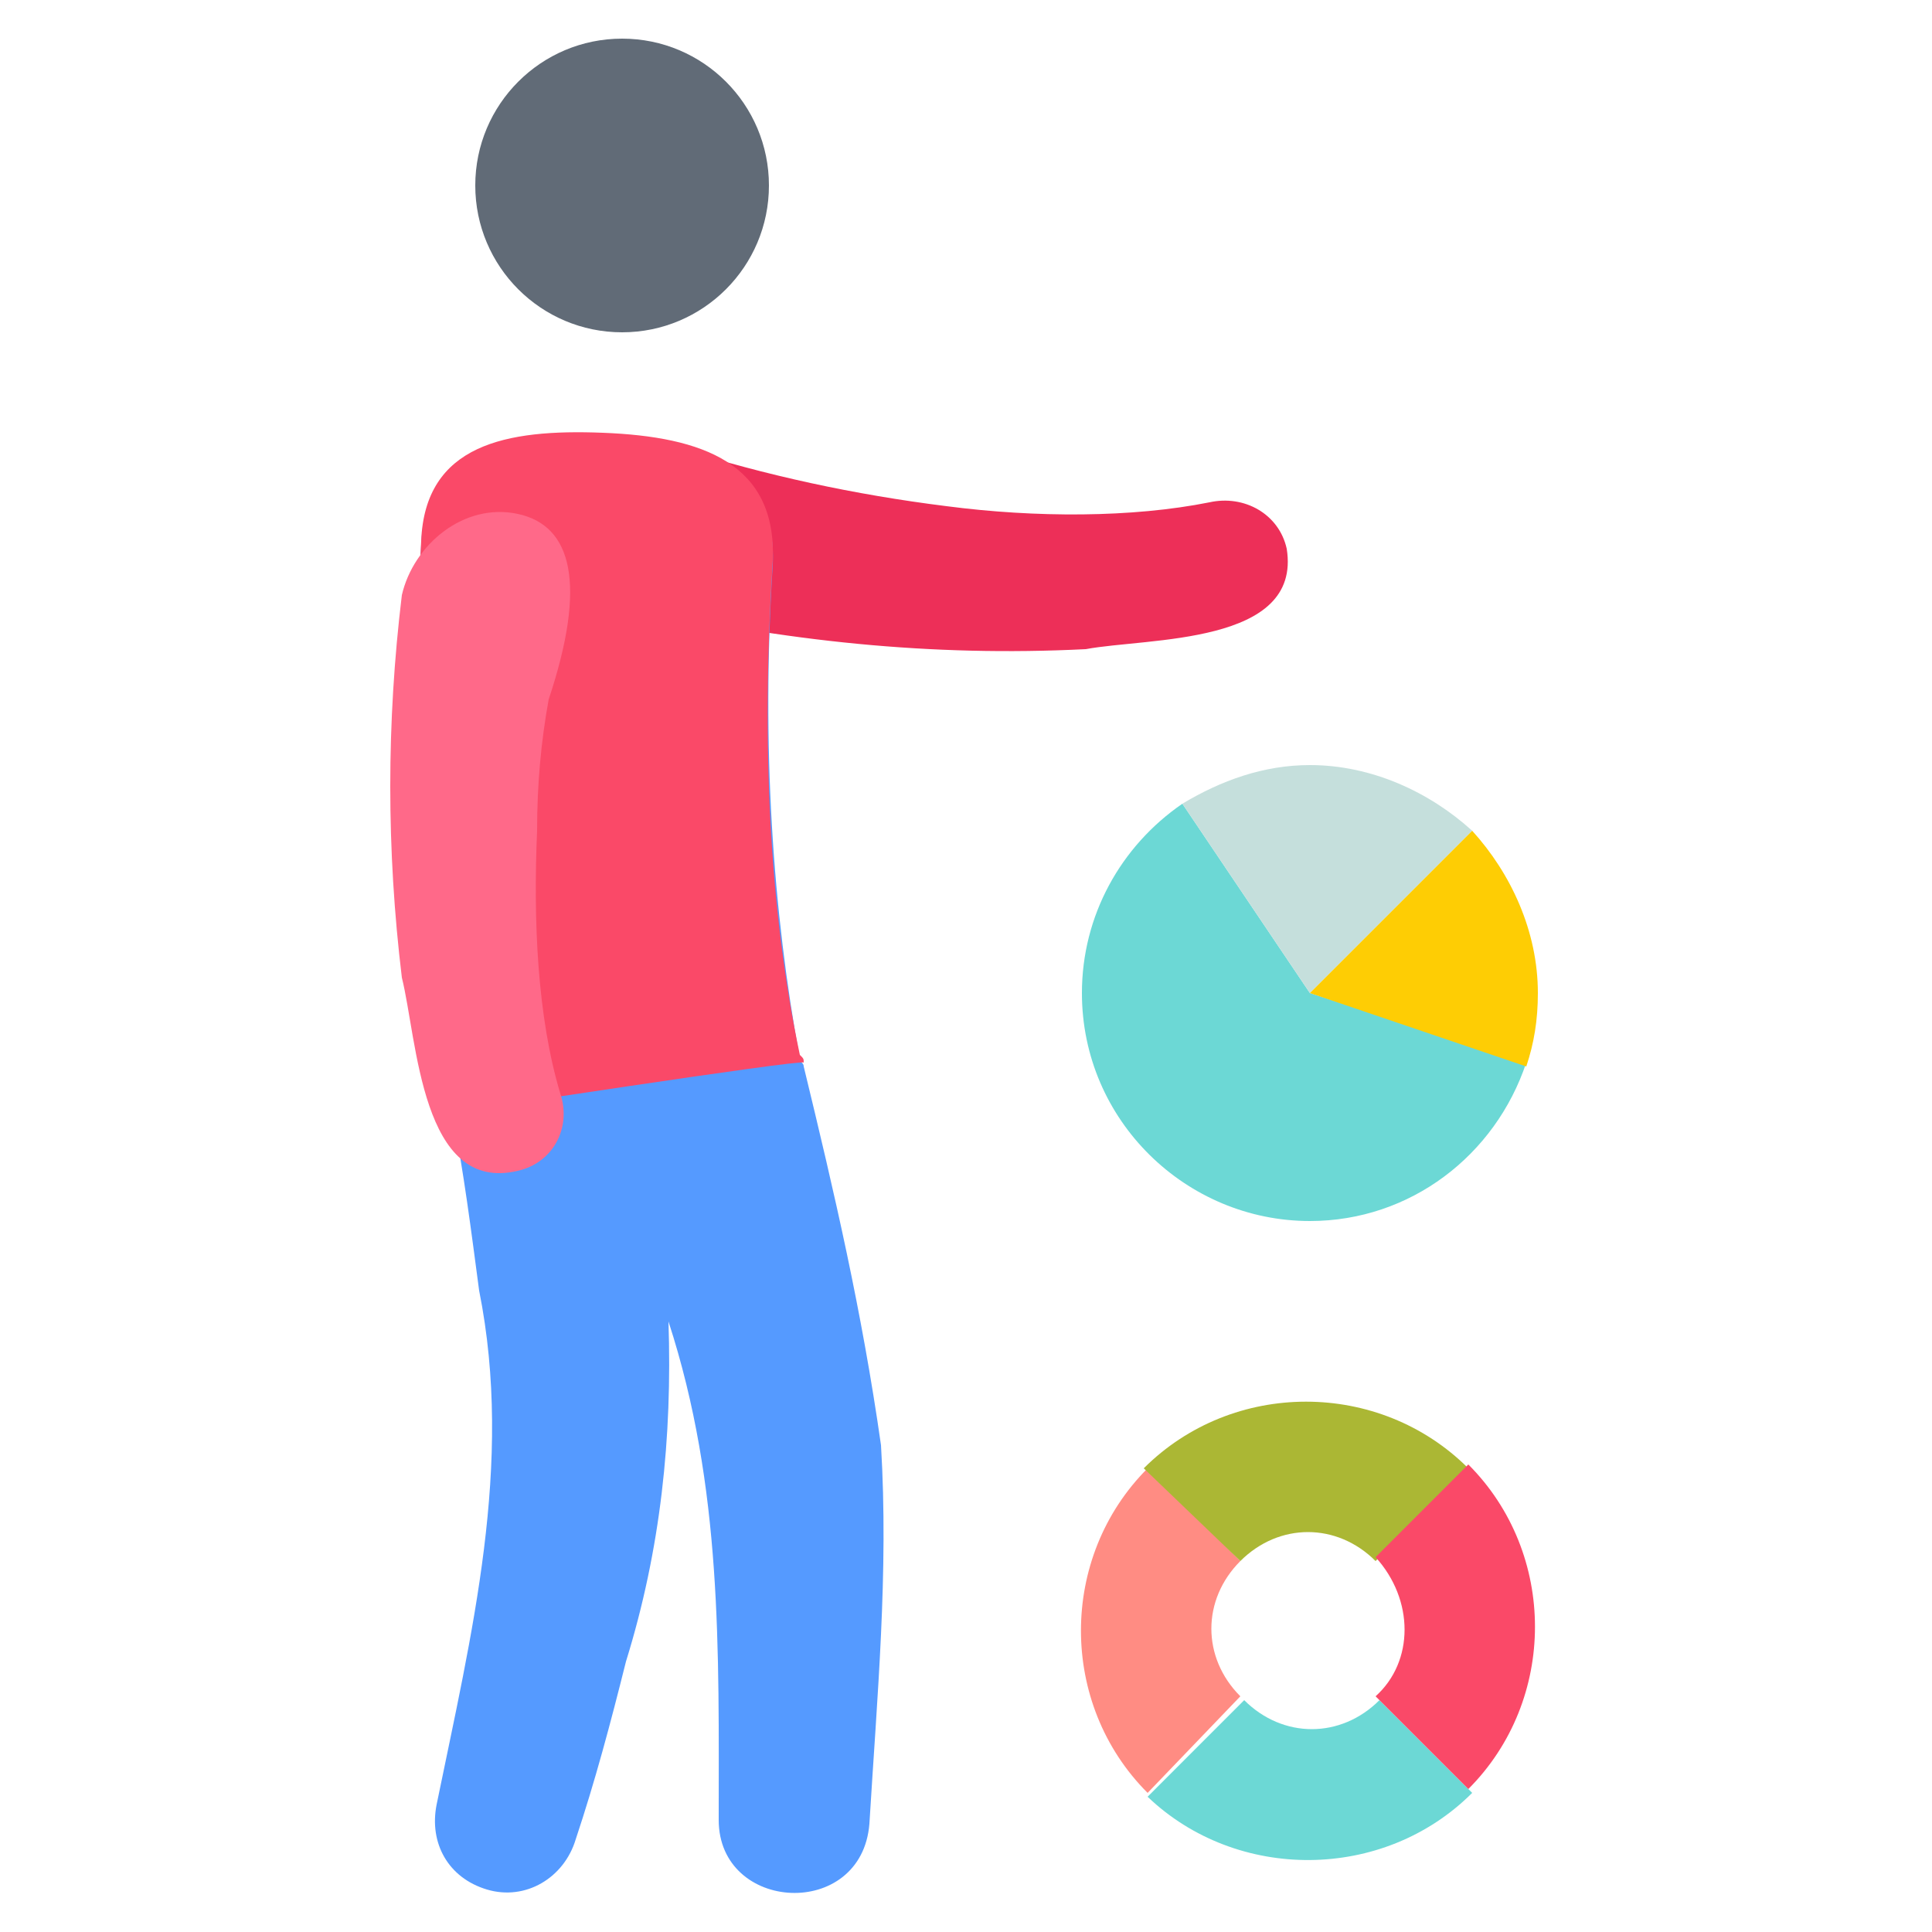 <?xml version="1.0" encoding="utf-8"?>
<!-- Generator: Adobe Illustrator 18.0.0, SVG Export Plug-In . SVG Version: 6.00 Build 0)  -->
<!DOCTYPE svg PUBLIC "-//W3C//DTD SVG 1.1//EN" "http://www.w3.org/Graphics/SVG/1.1/DTD/svg11.dtd">
<svg version="1.1" id="Layer_1" xmlns="http://www.w3.org/2000/svg" xmlns:xlink="http://www.w3.org/1999/xlink" x="0px" y="0px"
	 viewBox="0 0 50 50" enable-background="new 0 0 50 50" xml:space="preserve">
<g>
	<g>
		<path fill="#ED2F58" d="M17.6,11.6c2.2,0.7,4.5,1.2,6.9,1.5c2.3,0.3,4.8,0.3,6.8-0.1c0.9-0.2,1.8,0.3,2,1.2
			c0.4,2.5-3.6,2.3-5.2,2.6c-4,0.2-7.8-0.2-11.8-1.1C13.6,14.9,14.8,10.8,17.6,11.6L17.6,11.6z"/>
	</g>
	<g>
		<path fill="#559AFF" d="M22.5,47.2c-0.2,2.5-3.9,2.3-3.9-0.1c0-4.4,0.1-8.6-1.3-12.9c0.1,3-0.2,5.9-1.1,8.8
			c-0.4,1.6-0.8,3.1-1.3,4.6c-0.3,1-1.3,1.6-2.3,1.3s-1.5-1.2-1.3-2.2c0.9-4.4,2-8.8,1.1-13.3c-0.2-1.5-0.4-3.1-0.7-4.6l0,0
			c-0.9-4.4-1.1-9.4-0.8-14.7c0.1-2.5,2.2-3,4.7-2.8s4.5,0.8,4.4,3.3c-0.3,4.7,0,9,0.7,12.8c0,0.1,0.1,0.1,0.1,0.2
			c0.8,3.3,1.5,6.3,2,9.8C23,40.7,22.7,43.9,22.5,47.2z"/>
	</g>
	<g>
		<path fill="#FA4968" d="M11.7,28.7v0.1c0,0,9.1-1.4,9.1-1.3c0-0.1,0-0.1-0.1-0.2c-0.8-3.8-1-8.1-0.7-12.8c0.1-2.5-1.8-3.2-4.4-3.3
			c-2.5-0.1-4.6,0.3-4.7,2.8C10.6,19.3,10.8,24.2,11.7,28.7L11.7,28.7z"/>
	</g>
	<g>
		<path fill="#FF6989" d="M13.4,13.3c1.4,0.3,1.8,1.8,0.8,4.8c-0.2,1.1-0.3,2.2-0.3,3.4c-0.1,2.3,0,4.8,0.6,6.8
			c0.3,0.9-0.2,1.8-1.1,2c-2.5,0.6-2.6-3.4-3-5c-0.4-3.3-0.4-6.6,0-9.9C10.7,14.1,12,13,13.4,13.3z"/>
	</g>
	<g>
		<ellipse fill="#616B77" cx="16.1" cy="4.8" rx="3.8" ry="3.8"/>
	</g>
	<g>
		<g>
			<g>
				<path fill="#6CD8D5" d="M33.9,25.7l-3.3-4.9C29,21.9,28,23.7,28,25.7c0,3.3,2.7,5.9,5.9,5.9c2.6,0,4.8-1.7,5.6-4.1L33.9,25.7z"
					/>
			</g>
			<g>
				<path fill="#C5DFDC" d="M33.9,19.8c-1.2,0-2.3,0.4-3.3,1l3.3,4.9l4.2-4.2C37,20.5,35.5,19.8,33.9,19.8z"/>
			</g>
			<g>
				<path fill="#FECD04" d="M33.9,25.7L33.9,25.7l5.6,1.9c0.2-0.6,0.3-1.2,0.3-1.9c0-1.6-0.7-3.1-1.7-4.2L33.9,25.7z"/>
			</g>
		</g>
		<g>
			<g>
				<path fill="#6CD8D5" d="M38.1,46.4L35.7,44c-1,1-2.5,1-3.5,0l-2.5,2.5C32,48.7,35.8,48.7,38.1,46.4z"/>
			</g>
			<g>
				<path fill="#FF8C83" d="M32.1,43.9c-1-1-1-2.5,0-3.5L29.7,38c-2.3,2.3-2.3,6.1,0,8.4l0,0L32.1,43.9L32.1,43.9z"/>
			</g>
			<g>
				<path fill="#ABB734" d="M32.1,40.4c1-1,2.5-1,3.5,0l0,0L38,38l0,0c-2.3-2.3-6.1-2.3-8.4,0l0,0L32.1,40.4L32.1,40.4z"/>
			</g>
			<g>
				<path fill="#FA4968" d="M35.6,43.9L35.6,43.9l2.4,2.4l0,0c2.3-2.3,2.3-6.1,0-8.4l-2.4,2.4C36.6,41.4,36.6,43,35.6,43.9z"/>
			</g>
		</g>
	</g>
</g>
</svg>
